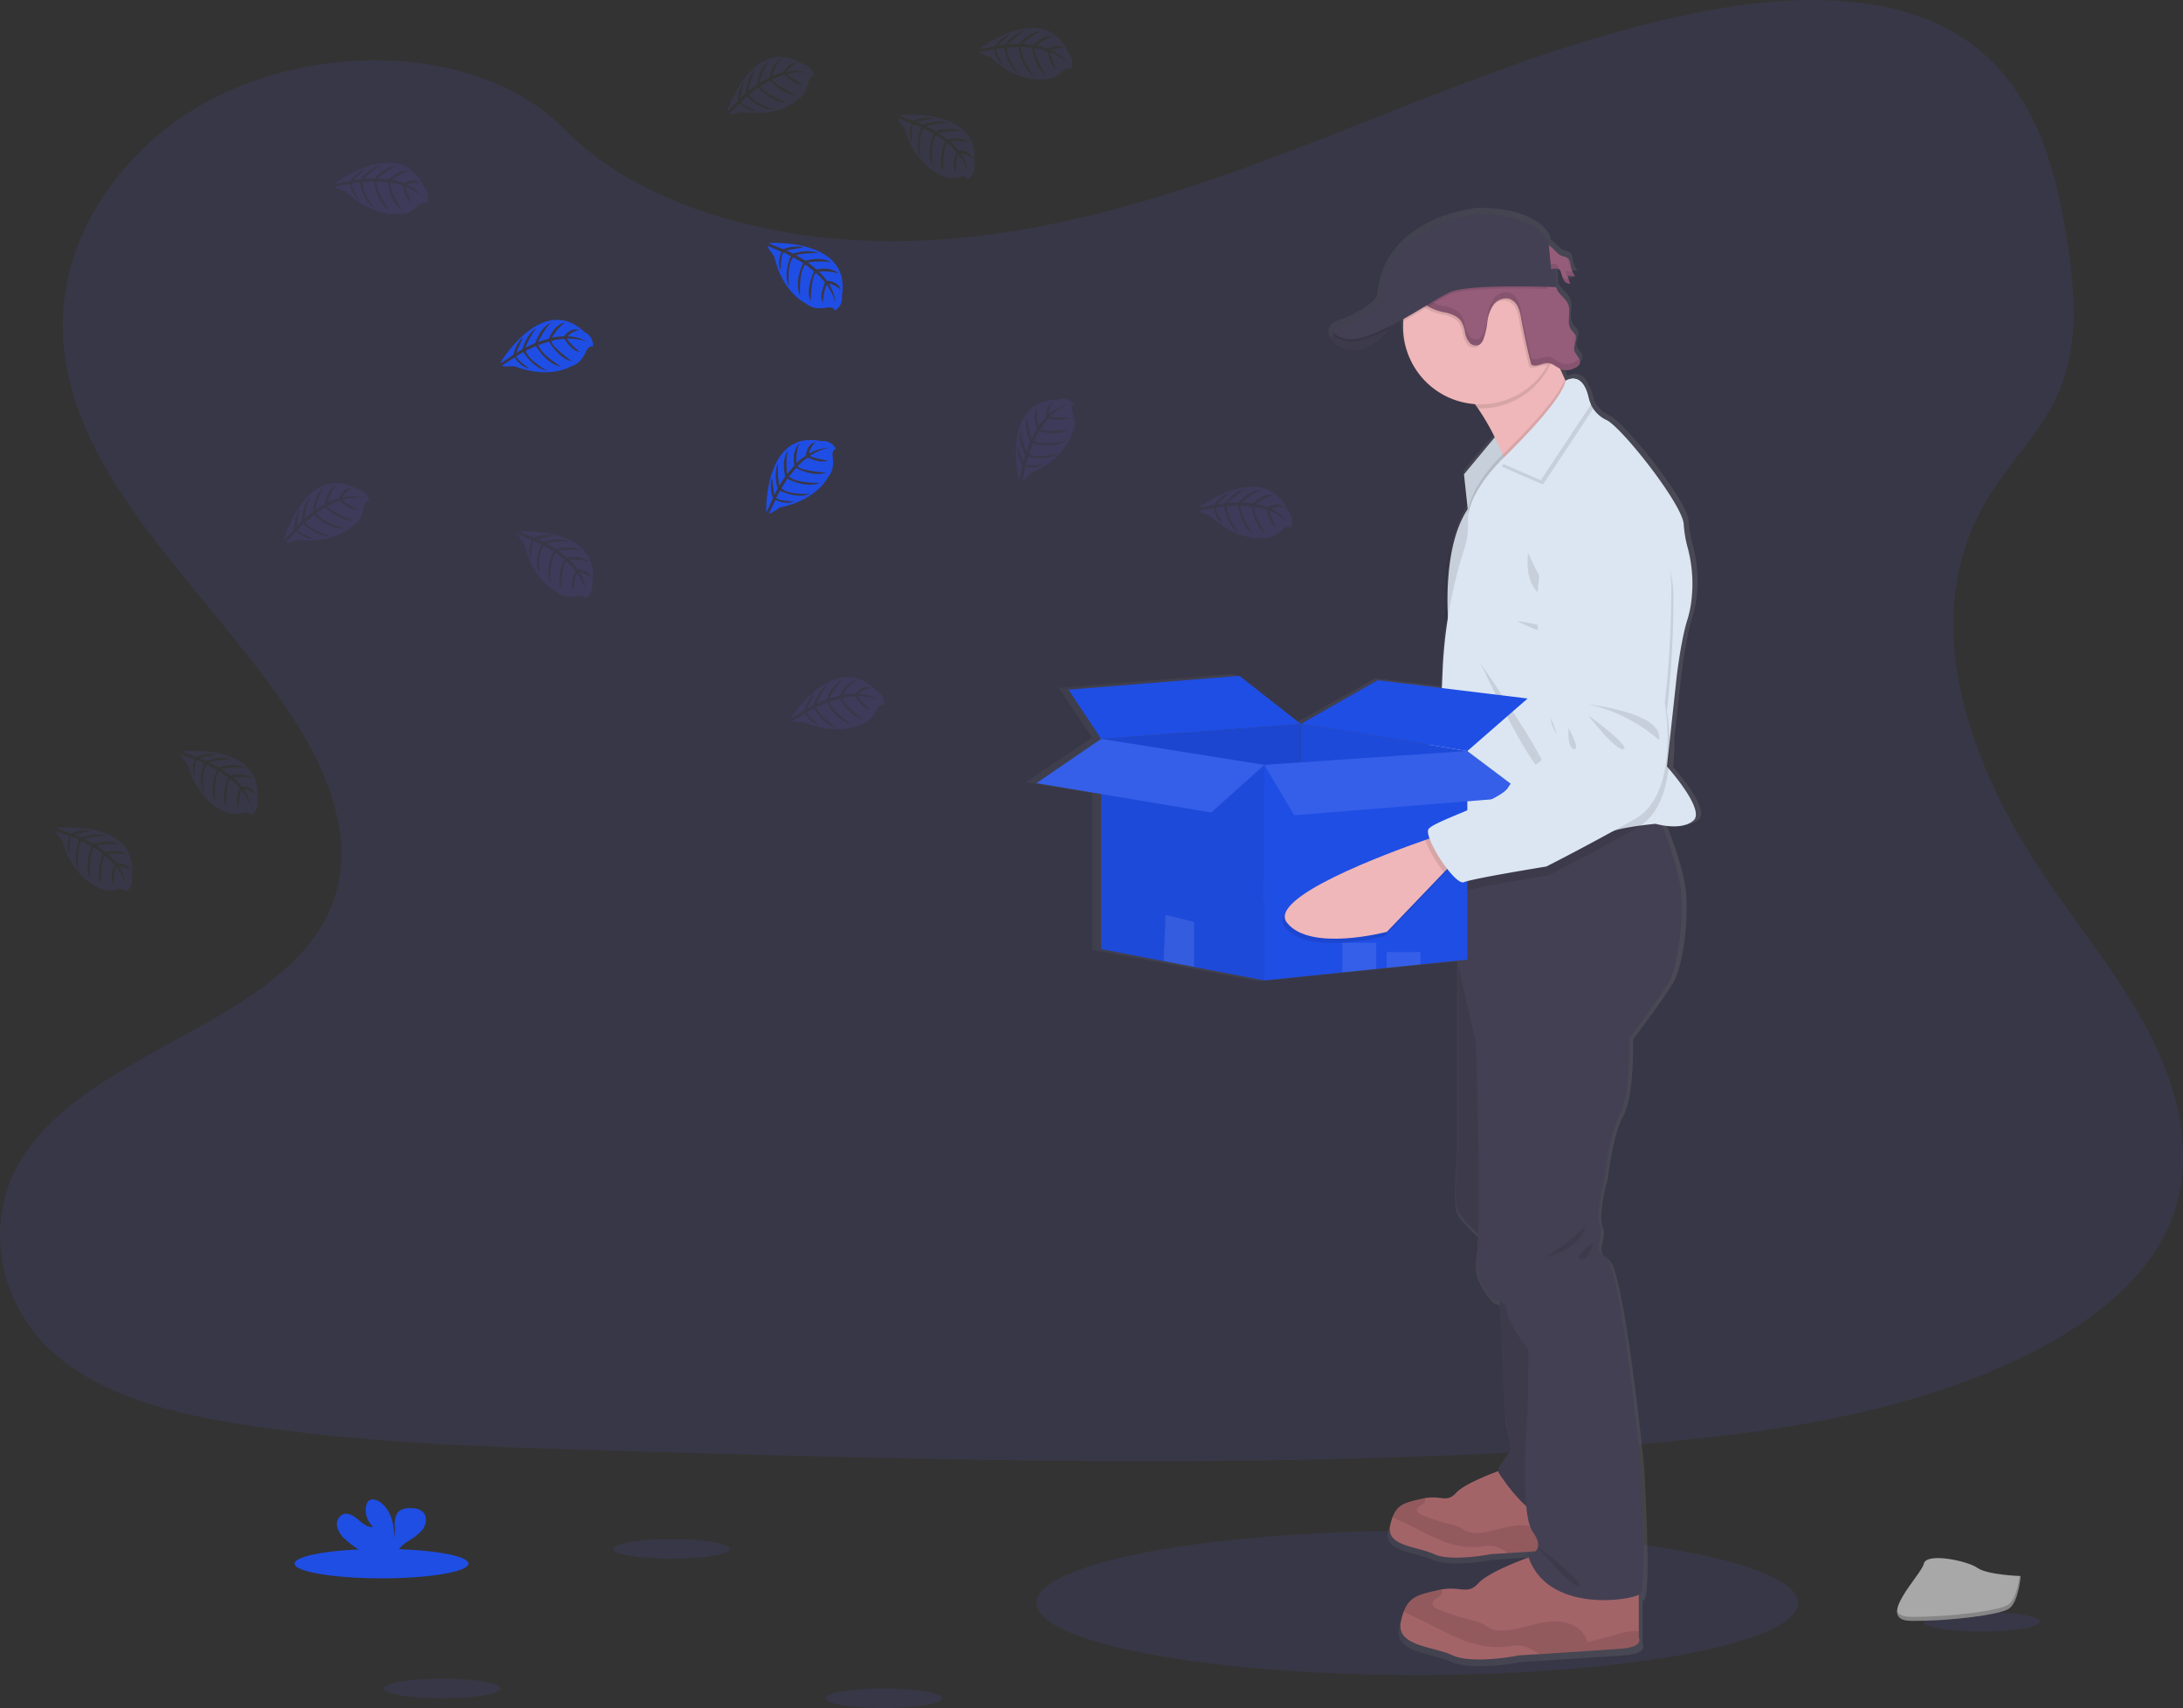 <svg xmlns="http://www.w3.org/2000/svg" xmlns:xlink="http://www.w3.org/1999/xlink" width="639.562" height="500.431" viewBox="0 0 639.562 500.431"><rect x="0" y="0" width="639.562" height="500.431" fill="#333333" stroke="none"/><defs><style>.a{fill:#6c63ff;}.a,.d,.g,.l{opacity:0.1;}.b{fill:url(#a);}.c{fill:#efb7b9;}.e{fill:#dce6f2;}.f{fill:#965d7b;}.h{fill:#444053;}.i{fill:#a36468;}.j{fill:#1f4ee5;}.k{opacity:0.05;}.l{fill:#fff;}.m{fill:#a8a8a8;}.n{opacity:0.2;}</style><linearGradient id="a" x1="1" y1="0.5" x2="0" y2="0.5" gradientUnits="objectBoundingBox"><stop offset="0" stop-color="gray" stop-opacity="0.251"/><stop offset="0.54" stop-color="gray" stop-opacity="0.122"/><stop offset="1" stop-color="gray" stop-opacity="0.102"/></linearGradient></defs><ellipse class="a" cx="111.562" cy="21.134" rx="111.562" ry="21.134" transform="translate(303.65 448.47)"/><path class="a" d="M363.2,125.6c41-1.419,80.051-14.66,117.34-29.142S554.759,65.94,594.778,58.269c25.74-4.935,55.179-5.638,75.914,8.147,19.962,13.3,26.411,36.205,29.877,57.473,2.61,16,4.143,32.848-3,47.83-4.967,10.4-13.773,19.145-19.867,29.11-21.2,34.666-6.215,77.416,16.756,111.264,10.77,15.876,23.282,31.042,31.6,47.925s12.164,36.294,4.884,53.564c-7.209,17.1-24.4,29.927-43.016,38.955-37.815,18.34-82.357,23.586-125.823,26.563-96.187,6.576-192.88,3.731-289.32.874-35.692-1.052-71.537-2.122-106.646-7.64-19.5-3.066-39.626-7.932-53.785-19.677-17.966-14.907-22.42-40.146-10.377-58.835,20.2-31.359,76.022-39.145,90.156-72.791,7.767-18.524-.209-39.151-11.5-56.326-24.226-36.852-64.828-69.18-66.963-111.3-1.47-28.926,18.049-57.9,48.229-71.587,31.631-14.349,75.5-12.544,98.828,11.207C284.761,117.458,326.991,126.866,363.2,125.6Z" transform="translate(-95.226 -55.033)"/><path class="b" d="M318.089,319.423l19.4-13.082h0l-9.788-14.571,51.251-4.086,18.416,14.241L420.427,289l19.227,2.312.228-5.068a143.036,143.036,0,0,1,1.59-15.775c-.082-1.584-.139-3.4-.133-5.379,0-8.331,1.128-19.373,6.082-26.734l-1.14-10.25,9.249-10.928a69.918,69.918,0,0,0-5.068-8.527c-.317-.456-.634-.9-.976-1.33a23,23,0,0,1-21.476-22.807,14.594,14.594,0,0,1,.063-1.666,6.035,6.035,0,0,1,.07-.672c-1.172.634-2.357,1.267-3.541,1.9-.222.317-.475.634-.754,1.007h0l-.057.07-.355.437-.114.133c-.127.152-.26.3-.393.45l-.089.1c-.336.374-.691.754-1.071,1.128a1.136,1.136,0,0,0-.127.12l-.475.443-.133.12c-.405.361-.836.71-1.267,1.039l-.139.1-.545.374-.177.114c-.209.127-.424.26-.634.38l-.076.044c-.247.133-.5.26-.754.38l-.127.051q-.323.139-.634.266l-.2.07c-.222.076-.437.146-.665.209l-.139.038c-.279.07-.558.127-.843.171h-.032a6.9,6.9,0,0,1-.811.082h-.184a6.957,6.957,0,0,1-.729,0h-.158a7.5,7.5,0,0,1-.906-.108,10,10,0,0,1-3.991-1.432,3.485,3.485,0,0,1-.811-.754,2.987,2.987,0,0,1,.127-3.478h0c.494-1.178,3.7-2.008,3.7-2.008s10.136-4.232,10.136-7.6,2.534-20.855,28.692-24.853c0,0,17.016-.957,21.8,8.153l.1,1.064c1.406.881,2.572,2.648,3.959,3.168a6.469,6.469,0,0,1,1.717.634v-.12h0a1.634,1.634,0,0,1,.386.5,5.068,5.068,0,0,1,.526,1.9,7.158,7.158,0,0,0,.83,2.3,5.119,5.119,0,0,0,.38.583h0l.108.171a4.625,4.625,0,0,1-2.154-.348,10.726,10.726,0,0,0,.634,2.534,2.1,2.1,0,0,1-1.951-1.166V170.5l-.082-.114a5.348,5.348,0,0,1-.393-.919l.07.076c-.127-.412-.241-.83-.38-1.235a1.938,1.938,0,0,0-.31-.634,1.533,1.533,0,0,0-1.311-.437l.26,5.493h-.114a7.494,7.494,0,0,0,.557,1.153c.9,1.457,2.534,2.452,3.136,4.048a5.955,5.955,0,0,1,.291,2.395c0,.475-.057.957-.1,1.432v-.038a5.343,5.343,0,0,0,.57,3.491c.469.7,1.223,1.223,1.482,2.015a1.964,1.964,0,0,1,.1.684,7.684,7.684,0,0,1-.431,2.034.088.088,0,0,1,0-.038,3.092,3.092,0,0,0-.108,1.5c.285,1.267,1.825,2.325,1.749,3.535a1.36,1.36,0,0,1-.07.469,2.566,2.566,0,0,1-1.432,1.267,5.575,5.575,0,0,1-3.218.71,4.232,4.232,0,0,1-1.2-.412c.443,1.02.9,2.027,1.362,2.984.07.152.146.3.222.456,0,0,3.915-2.616,6.139,2.718a11.834,11.834,0,0,1,1.375,3.573,8.5,8.5,0,0,0,.469,1.47,9.458,9.458,0,0,0,4.232,3.8c4.536,2.078,22.857,24.929,23.18,30.846a34.517,34.517,0,0,0,1.166,6.829,40.641,40.641,0,0,1,1.09,16.148,30.906,30.906,0,0,1-1.121,5.15c-1.945,5.911-3.244,16.94-3.244,16.94l-2.1,19.145a54.484,54.484,0,0,1-.342,7.913c2.148,2.452,10.77,12.67,7.475,15.451-2.534,2.192-6.969,1.831-9.458,1.381,2.1,5.189,5.4,14.21,5.835,20.406.634,9.167-1.083,21.311-3.8,25.974s-11.777,16.623-11.777,16.623.424,16.408-2.813,22.369-4.542,18.328-4.542,18.328-3.022,10.44-1.508,14.279-2.806,7.032,1.73,9.585,10.339,60.1,10.339,60.1,2.338,37.713,0,39.633a2.376,2.376,0,0,1-.4.234v12.67s1.622,2.661-4.973,3.2c-4.517.361-17.32,1.178-24.916,1.653l-5.885.367s-13.937,2.775-20.1,0-17.073-2.711-15.451-10.041a20.853,20.853,0,0,1,.862-2.933c1.78-4.549,4.8-5.068,10.371-6.335.323-.07.634-.133.919-.184,5.866-1.02,7.792,1.711,11.08-1.844,2.857-3.073,11.954-6.513,15.052-7.6-.076-.228-.171-.45-.247-.684a4.638,4.638,0,0,0,2.35-1.147l-8.394.532-5,.31s-11.847,2.363-17.1,0-14.507-2.3-13.126-8.527a17.871,17.871,0,0,1,.729-2.5c1.514-3.864,4.086-4.289,8.819-5.36.272-.057.526-.114.779-.158,4.986-.868,6.62,1.451,9.414-1.565,2.395-2.572,9.953-5.455,12.67-6.436,0-1.406,1.9-3.408,3.1-5.417,1.406-2.344-1.191-10.548-1.191-10.548l-1.482-34.039a6.577,6.577,0,0,0-1.774-.507s-6.7-6.4-5.188-13.215a43.8,43.8,0,0,0,.481-6.227c-2.2-2.046-5.239-5.068-6.1-6.931-1.406-3.035,0-17.738,0-17.738V371.871l-11.213,1.134-10.174,1.045-3.1.317-10.174,1.026-23.383,2.363-21.071-3.991-9.116-1.723-18.746-3.548V322.628ZM472.42,167.436l1.305-.139C473.294,167.315,472.838,167.4,472.42,167.436Z" transform="translate(-17.537 -90.257)"/><path class="c" d="M481.543,450.5c6.335,9.066,29.11,4.264,29.11,4.264L528.3,438.25l2.376-2.236-3.985-8.464s-1.267.348-3.44.969C511.844,431.833,476.2,442.881,481.543,450.5Z" transform="translate(-135.511 -191.555)"/><path class="d" d="M481,428.519a37.163,37.163,0,0,0,5.036,9.731l2.376-2.236-3.985-8.464S483.148,427.9,481,428.519Z" transform="translate(-93.244 -191.555)"/><path class="e" d="M432.229,278.266S448.5,285.482,447.7,303.2a292.141,292.141,0,0,1-3.725,34.058s3.326,26.665-10.523,33.538-26.665,12.525-26.665,12.525-21.666,2.331-24.359,3.294-11.106-13.76-9.553-16.053,21.438-7.1,23.972-10.928,8.394-6.189,8.394-6.189,6.05-3.662,6.462-6.969-1.185-5.771-1.59-7.222-1.432-15.458-1.432-15.458S401.852,273.939,432.229,278.266Z" transform="translate(16.059 -136.747)"/><path class="d" d="M382.048,370.39s22.319,3.738,20.158,11.549A47.316,47.316,0,0,0,382.048,370.39Z" transform="translate(55.502 -170.607)"/><path class="d" d="M398.3,375.38s12.271,10.016,9.87,10.529S398.3,375.38,398.3,375.38Z" transform="translate(39.08 -172.435)"/><path class="d" d="M420.781,380.89s3.288,6.734,1.267,6.278S420.781,380.89,420.781,380.89Z" transform="translate(10.7 -174.455)"/><path class="d" d="M416.243,374.838l1.356-.386c-.386-1.267-.494-2.293-.177-2.768,1.552-2.293,21.426-7.1,23.953-10.928s8.394-6.189,8.394-6.189,6.05-3.662,6.462-6.969-1.185-5.771-1.59-7.222-1.432-15.464-1.432-15.464-6.81-49.851,23.567-45.524c0,0,16.269,7.222,15.477,24.942a291.337,291.337,0,0,1-3.731,34.058S491.847,365.05,478,371.924s-26.665,12.525-26.665,12.525-21.66,2.325-24.359,3.294c-1.02.367-2.863-1.527-4.669-4.13l-1.026.957-17.65,16.509s-22.775,4.808-29.11-4.257C369.167,389.193,404.808,378.145,416.243,374.838Z" transform="translate(-29.311 -137.158)"/><path class="f" d="M384.051,171.332a5.385,5.385,0,0,1,1.755.678c.634.526.634,1.425.792,2.211a7.274,7.274,0,0,0,1.267,3.028,4.555,4.555,0,0,1-2.11-.348,10.856,10.856,0,0,0,.633,2.534,2.053,2.053,0,0,1-1.9-1.159,12.2,12.2,0,0,1-.792-2.224,1.831,1.831,0,0,0-.3-.634c-.583-.691-1.666-.38-2.566-.291a4.213,4.213,0,0,1-3.852-1.85c-.957-1.451-1.014-5.163,1.267-5.556C380.623,167.328,382.106,170.61,384.051,171.332Z" transform="translate(73.601 -96.32)"/><g class="g" transform="translate(450.062 75.526)"><path d="M378.085,175.194c-.057-.31-.1-.634-.165-.944h0a3.716,3.716,0,0,1,.792,2.211,6.967,6.967,0,0,0,.374,1.337A7.26,7.26,0,0,1,378.085,175.194Z" transform="translate(-368.677 -174.25)"/><path d="M378.147,182.534a10.535,10.535,0,0,1-.634-2.534,4.536,4.536,0,0,0,2.008.348,7.331,7.331,0,0,0,.729,1.267,4.511,4.511,0,0,1-2.1-.342,10.534,10.534,0,0,0,.634,2.534,2.059,2.059,0,0,1-1.9-1.159,4.727,4.727,0,0,1-.38-.906,1.9,1.9,0,0,0,1.647.792Z" transform="translate(-368.942 -176.357)"/><path d="M387.463,176.3c.9-.089,1.989-.4,2.572.291a1.957,1.957,0,0,1,.3.634c.057.165.108.336.152.507-.6-.475-1.577-.222-2.395-.139a4.232,4.232,0,0,1-3.852-1.85,3.51,3.51,0,0,1-.424-.995A4.219,4.219,0,0,0,387.463,176.3Z" transform="translate(-383.82 -174.433)"/></g><path class="e" d="M321.731,201l-9.661,11.619,1.261,11.726,11.676-18.277Z" transform="translate(116.851 -73.665)"/><path class="d" d="M312.07,212.619l1.185,11.03.076.7,10.535-16.5,1.134-1.78-.329-.513L321.731,201l-.653.786Z" transform="translate(116.858 -73.665)"/><path class="c" d="M374.129,221.323c3.269.938,6.392,4.156,9.11,8.065a68.824,68.824,0,0,1,4.916,8.451c.893,1.787,1.679,3.5,2.331,5l.456,1.064c1.1,2.6,1.717,4.346,1.717,4.346s25.024-18.815,21.064-20.082c-1.33-.424-3.079-3.275-4.808-6.867l-.215-.456c-1.1-2.306-2.173-4.878-3.13-7.3-1.958-4.973-3.408-9.294-3.408-9.294S364.151,218.472,374.129,221.323Z" transform="translate(49.781 -109.719)"/><path class="h" d="M478.017,202.58s-5.778,10.453-13.538,9.028-4.568-5.613-4.568-5.613Z" transform="translate(-69.076 -109.107)"/><path class="i" d="M381.1,759.459c5.119,2.338,16.693,0,16.693,0l4.878-.3c6.335-.405,16.94-1.09,20.691-1.394,5.474-.45,4.13-2.692,4.13-2.692V741.518l-26.557-6.728s-10.5,3.592-13.374,6.728c-2.73,2.99-4.327.691-9.2,1.552-.241.044-.494.1-.76.158-4.625,1.058-7.133,1.476-8.616,5.309a17.8,17.8,0,0,0-.716,2.471C366.9,757.178,375.985,757.134,381.1,759.459Z" transform="translate(39.037 -304.153)"/><path class="d" d="M368.13,753.327a19.846,19.846,0,0,0,2.99,1.533c3.484,1.59,6.8,3.529,10.32,5.03a24.138,24.138,0,0,0,11.131,2.287c2-.146,4.035-.633,5.942-.063a13.721,13.721,0,0,1,3.3,1.831c6.335-.405,16.94-1.09,20.691-1.394,5.474-.45,4.13-2.693,4.13-2.693v-1.584c-.2,0-.418-.057-.672-.076a11.96,11.96,0,0,0-3.864.576c-2.749.748-5.486,1.483-8.236,2.217a6.506,6.506,0,0,0-3.168-4.042,10.1,10.1,0,0,0-5.106-1.172c-4.264.057-8.3,2.078-12.556,2.281a6.917,6.917,0,0,1-3.478-.583c-.583-.292-1.1-.716-1.666-1.039a12.165,12.165,0,0,0-2.87-.969,63.2,63.2,0,0,1-8.2-2.648c-.76-.3-1.647-.836-1.546-1.647.133-1.077,1.825-1.2,2.268-2.192a1.267,1.267,0,0,0-.051-1.121c-.241.044-.494.1-.76.158C372.121,749.076,369.613,749.495,368.13,753.327Z" transform="translate(39.891 -308.943)"/><path class="i" d="M361.894,803.734c6.018,2.749,19.639,0,19.639,0l5.733-.336c7.425-.475,19.93-1.267,24.346-1.641,6.443-.532,4.859-3.167,4.859-3.167V782.619L385.22,774.7s-12.354,4.225-15.737,7.919c-3.212,3.516-5.068.811-10.827,1.824-.285.051-.583.114-.893.184-5.442,1.267-8.394,1.742-10.136,6.253a20.332,20.332,0,0,0-.843,2.908C345.213,801.048,355.875,800.991,361.894,803.734Z" transform="translate(63.651 -318.78)"/><path class="d" d="M346.628,796.535a23.587,23.587,0,0,0,3.516,1.805c4.1,1.869,8,4.149,12.145,5.917s8.609,3.022,13.1,2.692c2.344-.171,4.745-.76,6.969-.076a16.155,16.155,0,0,1,3.9,2.179c7.425-.475,19.93-1.267,24.346-1.641,6.443-.532,4.859-3.168,4.859-3.168v-1.863a7.946,7.946,0,0,0-.792-.089,13.9,13.9,0,0,0-4.549.678l-9.686,2.61a7.665,7.665,0,0,0-3.757-4.758,11.822,11.822,0,0,0-6.012-1.381c-5.017.07-9.762,2.445-14.774,2.686a8.178,8.178,0,0,1-4.08-.678c-.691-.348-1.267-.849-1.964-1.223a13.779,13.779,0,0,0-3.377-1.14,75.841,75.841,0,0,1-9.6-3.117c-.893-.355-1.939-.988-1.818-1.939.158-1.267,2.148-1.419,2.673-2.585a1.527,1.527,0,0,0-.063-1.318c-.285.051-.583.114-.893.184C351.323,791.53,348.371,792.024,346.628,796.535Z" transform="translate(64.662 -324.435)"/><path class="h" d="M378.96,647.54l1.692,39.8s2.534,8.128,1.159,10.453-3.693,4.644-2.851,6.018,10.979,16.237,14.254,10.535,6.506-30.409,6.506-30.409L396.7,653.425Z" transform="translate(60.206 -272.178)"/><path class="h" d="M413.442,491l-4.7,6.284v54.66s-1.375,14.571,0,17.58,8.343,9.028,8.343,9.028l5.86-30.092-1.267-31.834Z" transform="translate(18.388 -214.808)"/><path class="d" d="M378.96,647.54l1.692,39.8s2.534,8.128,1.159,10.453-3.693,4.644-2.851,6.018,10.979,16.237,14.254,10.535,6.506-30.409,6.506-30.409L396.7,653.425Z" transform="translate(60.206 -272.178)"/><path class="d" d="M413.442,491l-4.7,6.284v54.66s-1.375,14.571,0,17.58,8.343,9.028,8.343,9.028l5.86-30.092-1.267-31.834Z" transform="translate(18.388 -214.808)"/><path class="h" d="M327,445.4v29.566l5.277,23.016s1.692,55.54.215,62.294,5.068,13.095,5.068,13.095,3.8.424,3.8,3.377,6.335,11.4,6.335,11.4l-.209,16.471s-2.749,30.833,1.476,36.744-1.476,6.76-1.476,6.76c5.277,17.314,30.618,13.3,32.9,11.4s0-39.278,0-39.278-5.664-57.016-10.1-59.55-.215-5.7-1.692-9.5,1.476-14.146,1.476-14.146,1.267-12.252,4.435-18.163,2.749-22.173,2.749-22.173,8.869-11.828,11.5-16.471,4.333-16.68,3.7-25.765c-.431-6.139-3.655-15.078-5.7-20.222-.982-2.464-1.691-4.061-1.691-4.061l-.6.158-34.6,9.059Z" transform="translate(100.128 -192.526)"/><path class="d" d="M387.659,221.3c3.269.938,6.392,4.156,9.11,8.065h.71A22.629,22.629,0,0,0,417.117,218a22.287,22.287,0,0,0,1.989-4.53c-1.958-4.973-3.408-9.294-3.408-9.294S377.681,218.447,387.659,221.3Z" transform="translate(36.251 -109.693)"/><path class="c" d="M384.38,193.088a22.648,22.648,0,1,0,42.37-11.1,22.132,22.132,0,0,0-2.395-3.459,22.921,22.921,0,0,0-5.208-4.574,22.648,22.648,0,0,0-34.736,17.472C384.4,191.986,384.38,192.537,384.38,193.088Z" transform="translate(26.702 -97.322)"/><path class="d" d="M372.46,269.3l.076.7,10.535-16.471c1.1,2.6,1.717,4.346,1.717,4.346s25.024-18.841,21.064-20.108c-1.33-.424-3.079-3.275-4.808-6.867l-.215-.456c-1.837,5.474-12.512,16.414-16.953,20.8-.513.507-.938.925-1.267,1.229l-.678.634-.355.355C379.96,255.122,373.144,262.471,372.46,269.3Z" transform="translate(57.653 -119.317)"/><path class="e" d="M320.487,325.082l1.153,37.105.2,6.608s13.659-1.267,26.4-2.661c10.263-1.121,19.937-2.331,21.426-3.041,1.9-.893,5.974-1.584,9.186-2.021,2.483-.336,4.435-.513,4.435-.513s.729.215,1.85.418c2.445.443,6.741.8,9.243-1.368,3.2-2.781-5.207-12.886-7.3-15.312l-.462-.526.792-7.317,2.059-18.974s1.267-10.928,3.168-16.788a30.966,30.966,0,0,0,1.1-5.1,40.849,40.849,0,0,0-1.064-16,34.9,34.9,0,0,1-1.14-6.772c-.317-5.86-18.214-28.508-22.648-30.567a9.4,9.4,0,0,1-4.536-4.523,8.64,8.64,0,0,1-.691-1.97c-1.9-8.236-6.709-4.967-6.709-4.967-1.159,6.443-19.107,23.5-19.107,23.5l-.355.355c-1.78,1.825-9.712,10.39-9.148,17.7a21.457,21.457,0,0,1-1.2,8.008,135.415,135.415,0,0,0-6.24,35.477Z" transform="translate(101.751 -119.211)"/><path class="d" d="M385.135,310.45s4.435,10.77,7.761,12.512S383.552,326.636,385.135,310.45Z" transform="translate(62.532 -148.639)"/><path class="d" d="M387.38,342.2s10.136,1.267,10.136,3.168S387.38,342.2,387.38,342.2Z" transform="translate(56.961 -160.275)"/><path class="d" d="M389.6,361.7s14.729,31.359,18.847,32.309S389.6,361.7,389.6,361.7Z" transform="translate(44.13 -167.422)"/><path class="d" d="M368,256.592l12.182,5.3,14.7-22.211a8.643,8.643,0,0,1-.691-1.97c-1.9-8.236-6.709-4.967-6.709-4.967-1.159,6.443-19.107,23.5-19.107,23.5Z" transform="translate(71.869 -119.925)"/><path class="e" d="M369,254.592l12.183,5.3,14.7-22.211a8.64,8.64,0,0,1-.691-1.97c-1.9-8.236-6.709-4.967-6.709-4.967-1.159,6.443-19.107,23.5-19.107,23.5Z" transform="translate(70.235 -119.192)"/><path class="d" d="M331.08,391.4s13.659-1.267,26.4-2.661l-22.87,5.987V401.7c1,.906,1.869,1.375,2.433,1.134,2.635-1.109,24.143-4.593,24.143-4.593s12.493-6.335,25.974-13.937a10.418,10.418,0,0,0,.95-.6,14.977,14.977,0,0,0,3.991-4c2.49-3.6,3.706-8.236,4.232-12.778a55.257,55.257,0,0,0,.329-7.843,64.3,64.3,0,0,0-.811-8.863,291.453,291.453,0,0,0,1.9-34.21c-.158-17.738-16.788-24.074-16.788-24.074-30.567-2.692-21.09,46.722-21.09,46.722s1.767,13.937,2.249,15.363,2.211,3.8,1.977,7.127-6.075,7.3-6.075,7.3-5.7,2.673-8.052,6.633c-1.711,2.921-12.822,6.88-19.1,9.705Z" transform="translate(92.513 -141.816)"/><path class="d" d="M384.309,177.319a7.171,7.171,0,0,0,.634,3.028,18.719,18.719,0,0,0,1.128,2.255,10.39,10.39,0,0,0,2.775,3.446,14.194,14.194,0,0,0,5.068,1.761c1.755.424,3.579,1.1,4.58,2.6a9.085,9.085,0,0,1,1.071,3.1,6.678,6.678,0,0,0,1.267,3,2.49,2.49,0,0,0,2.965.71,3,3,0,0,0,1.147-1.476,21.169,21.169,0,0,0,1.2-5.188,11.039,11.039,0,0,1,1.78-4.973,4.453,4.453,0,0,1,4.675-1.793,4.5,4.5,0,0,1,2.534,2.458,14.089,14.089,0,0,1,.957,3.5q1.178,6.449,2.781,12.822a1.178,1.178,0,0,0,.209.481.912.912,0,0,0,.634.266c1.419.19,2.781-.8,4.213-.7a2.417,2.417,0,0,1,.437.07,22.635,22.635,0,0,0-2.287-25.847l-.114-.032a6.83,6.83,0,0,1-2.534-1.6,26.751,26.751,0,0,1-2.534-2.933l-.507-.634a28.9,28.9,0,0,0-4.941-4.694,5.069,5.069,0,0,0-1.685-.912,4.992,4.992,0,0,0-1.6-.051,40.274,40.274,0,0,1-6.595.247,42.307,42.307,0,0,0-4.631-.469c-4.01.114-7.431,2.946-9.965,6.05A9.371,9.371,0,0,0,384.309,177.319Z" transform="translate(29.046 -95.617)"/><path class="f" d="M416.475,180.53c.881,1.444,2.471,2.426,3.066,4.01.874,2.3-.6,5.163.754,7.216.45.691,1.191,1.2,1.444,2,.431,1.337-.748,2.762-.443,4.137s2.116,2.534,1.634,3.877a2.534,2.534,0,0,1-1.394,1.267,5.448,5.448,0,0,1-3.168.7c-1.729-.285-3.016-1.983-4.77-2.11-1.425-.1-2.787.887-4.207.7a.95.95,0,0,1-.634-.272,1.1,1.1,0,0,1-.209-.481q-1.6-6.367-2.788-12.822a13.812,13.812,0,0,0-.95-3.5,4.542,4.542,0,0,0-2.534-2.458,4.468,4.468,0,0,0-4.675,1.793,10.973,10.973,0,0,0-1.786,4.973,21.453,21.453,0,0,1-1.191,5.188,3.028,3.028,0,0,1-1.153,1.482,2.481,2.481,0,0,1-2.958-.71,6.608,6.608,0,0,1-1.267-3.009,9.047,9.047,0,0,0-1.071-3.1c-1-1.5-2.832-2.173-4.58-2.6a14.334,14.334,0,0,1-5.068-1.768,10.428,10.428,0,0,1-2.775-3.44,10.127,10.127,0,0,1-1.736-5.29c.082-2.053,1.3-3.883,2.6-5.48,2.534-3.1,5.961-5.936,9.972-6.044a39.407,39.407,0,0,1,4.631.469,39.639,39.639,0,0,0,6.595-.253,5.182,5.182,0,0,1,1.6.057,4.776,4.776,0,0,1,1.679.912,28.907,28.907,0,0,1,4.948,4.688,36.311,36.311,0,0,0,3.054,3.548,6.874,6.874,0,0,0,2.534,1.6c.634.177,1.267.051,1.869.247C415.36,176.659,415.607,179.1,416.475,180.53Z" transform="translate(39.934 -95.261)"/><path class="d" d="M464.475,211.6c5.068.931,9.268-3.168,11.593-6.158a24.848,24.848,0,0,0,1.945-2.863l-17.4,3.282-.7.133S456.714,210.182,464.475,211.6Z" transform="translate(-69.073 -109.107)"/><g class="g" transform="translate(413.985 80.435)"><path d="M375.887,212.763a5.277,5.277,0,0,1,.367-2.433c0,.063.057.127.076.19a4.715,4.715,0,0,1-.329,2.61A1.9,1.9,0,0,1,375.887,212.763Z" transform="translate(-328.641 -192.382)"/><path d="M379.128,197.8a14.077,14.077,0,0,1-.051,2.629,14.116,14.116,0,0,1,.051-2.629Z" transform="translate(-333.39 -187.79)"/><path d="M375.7,186.086a10.39,10.39,0,0,0,2.775,3.446,14.152,14.152,0,0,0,5.068,1.761c1.761.424,3.579,1.1,4.58,2.6A9.128,9.128,0,0,1,389.2,197,6.633,6.633,0,0,0,390.465,200a2.473,2.473,0,0,0,2.959.71,3.028,3.028,0,0,0,1.153-1.482,21.093,21.093,0,0,0,1.191-5.189,10.946,10.946,0,0,1,1.786-4.973,4.453,4.453,0,0,1,4.675-1.793,4.523,4.523,0,0,1,2.534,2.458,13.81,13.81,0,0,1,.95,3.5q1.185,6.456,2.787,12.822a1.1,1.1,0,0,0,.209.481.95.95,0,0,0,.634.272c1.419.184,2.781-.8,4.207-.7,1.755.127,3.041,1.825,4.77,2.1a5.353,5.353,0,0,0,3.168-.7,3.39,3.39,0,0,0,1.159-.824,1.71,1.71,0,0,1,.234,1.476,2.471,2.471,0,0,1-1.394,1.267,5.353,5.353,0,0,1-3.168.7c-1.729-.279-3.016-1.977-4.77-2.1-1.425-.1-2.787.887-4.207.7a.95.95,0,0,1-.634-.272,1.1,1.1,0,0,1-.209-.481q-1.6-6.335-2.787-12.822a13.809,13.809,0,0,0-.95-3.5,4.523,4.523,0,0,0-2.534-2.458,4.457,4.457,0,0,0-4.675,1.793,10.972,10.972,0,0,0-1.786,4.973,21.453,21.453,0,0,1-1.191,5.188,3.028,3.028,0,0,1-1.153,1.482,2.481,2.481,0,0,1-2.958-.71,6.632,6.632,0,0,1-1.267-3.009,9.128,9.128,0,0,0-1.071-3.1c-1-1.5-2.832-2.167-4.58-2.6a14.45,14.45,0,0,1-5.068-1.761,10.389,10.389,0,0,1-2.775-3.446,10.087,10.087,0,0,1-1.736-5.284,6.808,6.808,0,0,1,.076-.722A12.448,12.448,0,0,0,375.7,186.086Z" transform="translate(-373.964 -182)"/></g><path class="d" d="M391.789,182.036a22.382,22.382,0,0,0-2.819,9.408c5.645-3.168,10.954-6.646,13.633-7.856,4.669-2.11,22.129-1.793,28.692-1.6a22.13,22.13,0,0,0-2.395-3.459,22.921,22.921,0,0,0-5.227-4.574,22.661,22.661,0,0,0-31.917,8.065Z" transform="translate(22.175 -97.325)"/><path class="d" d="M462.3,208.915c3.047.938,8.02-.874,13.177-3.472a24.848,24.848,0,0,0,1.945-2.863l-17.4,3.282C458.876,206.647,458.585,207.769,462.3,208.915Z" transform="translate(-68.485 -109.107)"/><path class="h" d="M426.666,154.063s16.63-.95,21.305,8.077l.754,8,1.267-.139.253,5.442s-25.417-1.109-31.2,1.5-23.757,15.762-30.96,13.545.634-4.276.634-4.276,9.914-4.2,9.914-7.494S401.091,158.023,426.666,154.063Z" transform="translate(5.714 -91.316)"/><path class="d" d="M386.834,622.28s-10.611,10.295-15.2,9.5C371.63,631.783,384.617,630.674,386.834,622.28Z" transform="translate(77.621 -262.92)"/><path class="d" d="M372.237,629.81s-.95,5.3-3.484,4.777S372.237,629.81,372.237,629.81Z" transform="translate(94.435 -265.68)"/><path class="d" d="M374.154,769.53s15.065,11.72,12.525,12.037S374.154,769.53,374.154,769.53Z" transform="translate(75.888 -316.885)"/><path class="j" d="M379.741,342.738,330.96,334.8v46.183l46.348-2.426Z" transform="translate(50.15 -122.701)"/><path class="k" d="M379.741,342.738,330.96,334.8v46.183l46.348-2.426Z" transform="translate(50.15 -122.701)"/><path class="j" d="M466.459,334.8l-58.5,4.378,3.237,40.19,55.262,1.615Z" transform="translate(-85.349 -122.701)"/><path class="d" d="M466.459,334.8l-58.5,4.378,3.237,40.19,55.262,1.615Z" transform="translate(-85.349 -122.701)"/><path class="j" d="M458.033,312.55l17.986,14.1-58.5,4.378L407.96,316.6Z" transform="translate(-94.909 -114.547)"/><path class="j" d="M369.523,319.937l-43.915-5.347-22.528,12.8,48.781,7.938Z" transform="translate(78.03 -115.294)"/><path class="j" d="M330.96,351.385v63.142l22.851-2.344,9.94-1.014,3.028-.317,9.934-1.02,13.722-1.406v-61.1l-48.774,3.32Z" transform="translate(39.456 -127.293)"/><path class="j" d="M424.84,341.71v61.578l18.315,3.516,8.907,1.711,20.583,3.953V349.325Z" transform="translate(-102.229 -125.233)"/><path class="k" d="M424.84,341.71v61.578l18.315,3.516,8.907,1.711,20.583,3.953V349.325Z" transform="translate(-102.229 -125.233)"/><path class="j" d="M380.217,360.621,362.554,347.33l-59.474,4.055,8.755,14.748Z" transform="translate(67.336 -127.293)"/><path class="l" d="M380.217,360.621,362.554,347.33l-59.474,4.055,8.755,14.748Z" transform="translate(67.336 -127.293)"/><path class="j" d="M443.8,341.71l47.805,7.615-15.559,13.937-51.207-8.59Z" transform="translate(-121.19 -125.233)"/><path class="l" d="M443.8,341.71l47.805,7.615-15.559,13.937-51.207-8.59Z" transform="translate(-121.19 -125.233)"/><path class="l" d="M457.33,436.621l8.907,1.711V425.173l-8.343-2.1Z" transform="translate(-116.404 -155.051)"/><path class="l" d="M373.08,435.96v8.7l9.94-1.014V435.96Z" transform="translate(20.187 -159.775)"/><path class="l" d="M352.62,440.29v4.631l9.934-1.02V440.29Z" transform="translate(53.615 -161.361)"/><path class="d" d="M435.05,469.041c6.81,8.711,29.3,2.692,29.3,2.692L481.062,454.3l2.268-2.363L478.9,443.7s-1.267.418-3.383,1.153C464.312,448.768,429.317,461.711,435.05,469.041Z" transform="translate(-58.653 -197.473)"/><path class="c" d="M434.05,467.041c6.81,8.711,29.3,2.692,29.3,2.692L480.062,452.3l2.268-2.363L477.9,441.7s-1.267.418-3.383,1.153C463.312,446.768,428.317,459.711,434.05,467.041Z" transform="translate(-57.02 -196.741)"/><path class="d" d="M433.38,442.853a37.454,37.454,0,0,0,5.55,9.446l2.268-2.363-4.435-8.236S435.49,442.118,433.38,442.853Z" transform="translate(-15.862 -196.741)"/><path class="e" d="M386.37,287.937s16.63,6.335,16.788,24.074a291.468,291.468,0,0,1-1.9,34.21s4.751,26.449-8.711,34.051-25.974,13.937-25.974,13.937-21.508,3.484-24.15,4.593-11.821-13.145-10.4-15.521,21.007-8.236,23.332-12.2,8.052-6.627,8.052-6.627,5.841-3.985,6.075-7.311-1.489-5.7-1.977-7.127-2.255-15.363-2.255-15.363S355.8,285.213,386.37,287.937Z" transform="translate(86.479 -140.349)"/><path class="d" d="M337.478,380.7s22.49,2.534,20.748,10.453A47.314,47.314,0,0,0,337.478,380.7Z" transform="translate(127.769 -174.385)"/><path class="d" d="M353.476,385.7s12.765,9.344,10.421,9.978S353.476,385.7,353.476,385.7Z" transform="translate(111.771 -176.217)"/><path class="d" d="M375.932,391.7s3.643,6.551,1.584,6.208S375.932,391.7,375.932,391.7Z" transform="translate(83.613 -178.416)"/><path class="j" d="M715.562,167.4s24.074-1.451,21.261,15.439a4.12,4.12,0,0,1-2.141,4.34s-.044-1.267-2.471-.83a11.093,11.093,0,0,1-2.616.127,5.429,5.429,0,0,1-3.206-1.324h0s-6.772-2.794-9.408-13.868c0,0-1.951-2.42-1.9-3.041l4.067,1.742s-1.387,2.933-.291,5.372c0,0,.127-5.265.912-5.144.158,0,2.11,1.02,2.11,1.02s-2.388,5.106-.583,8.825c0,0-.684-6.3,1.33-8.457l2.864,1.672s-2.794,5.277-.9,9.585c0,0-.488-6.608,1.5-9.18l2.6,2.021s-2.629,5.208-1.026,8.781c0,0,.209-7.691,1.59-8.274a15.67,15.67,0,0,1,2.61,2.825s-1.793,3.8-.678,5.771c0,0,.684-5.125,1.267-5.15,0,0,2.262,3.4,2.5,5.7A12.328,12.328,0,0,0,733,179.312a6.785,6.785,0,0,1,3.459,1.793s-.348-2.4-4.016-2.61a17.33,17.33,0,0,0-2.369-2.737s3.649-.3,5.86.678c0,0-1.945-2.262-6.532-1.267l-2.534-2.091s4.8-.634,6.842.07c0,0-2.344-2-7.533-.545l-2.788-1.666a25.028,25.028,0,0,1,6.532-.564s-2.572-1.387-7.349.114l-2-.893s3-.589,3.877-.684.925-.336.925-.336a10.364,10.364,0,0,0-5.632.634S715.473,167.668,715.562,167.4Z" transform="translate(-490.176 -96.203)"/><path class="a" d="M830.966,300.742s24.074-1.451,21.261,15.439a4.12,4.12,0,0,1-2.141,4.34s-.044-1.267-2.477-.83a11.091,11.091,0,0,1-2.616.127,5.423,5.423,0,0,1-3.168-1.318h0s-6.779-2.8-9.414-13.874c0,0-1.945-2.414-1.869-3.035l4.067,1.736s-1.387,2.933-.3,5.372c0,0,.133-5.265.912-5.144.158,0,2.116,1.02,2.116,1.02s-2.395,5.112-.589,8.825c0,0-.684-6.3,1.337-8.457l2.832,1.653s-2.794,5.277-.9,9.585c0,0-.488-6.608,1.5-9.18l2.591,2.027s-2.623,5.2-1.026,8.774c0,0,.209-7.691,1.59-8.274a15.888,15.888,0,0,1,2.616,2.825s-1.8,3.8-.684,5.771c0,0,.684-5.125,1.267-5.151,0,0,2.262,3.4,2.5,5.7a12.366,12.366,0,0,0-1.951-6.044,6.816,6.816,0,0,1,3.465,1.793s-.355-2.4-4.023-2.61c0,0-1.869-2.578-2.369-2.737,0,0,3.649-.3,5.86.678,0,0-1.945-2.262-6.525-1.235l-2.534-2.091s4.808-.634,6.842.07c0,0-2.344-2-7.533-.545l-2.787-1.666a25.386,25.386,0,0,1,6.538-.564s-2.578-1.387-7.355.114l-2-.893s3-.589,3.883-.684.925-.336.925-.336a10.383,10.383,0,0,0-5.638.634S830.89,301.008,830.966,300.742Z" transform="translate(-678.726 -145.07)"/><path class="a" d="M608.53,263.315s-5.543-23.5,11.587-23.579a4.115,4.115,0,0,1,4.637,1.368s-1.223.26-.393,2.578a11.278,11.278,0,0,1,.57,2.534,5.442,5.442,0,0,1-.754,3.377h0s-1.6,7.159-12.037,11.644c0,0-2.053,2.331-2.673,2.357l1.014-4.3s3.13.868,5.347-.634c0,0-5.214.767-5.22,0,0-.158.634-2.255.634-2.255s5.442,1.482,8.8-.931c0,0-6.088,1.749-8.565.133l1.14-3.117s5.7,1.856,9.6-.748c0,0-6.43,1.609-9.306.089l1.552-2.9s5.575,1.7,8.825-.488c0,0-7.6,1.1-8.426-.152a15.74,15.74,0,0,1,2.338-3.06s4.029,1.128,5.8-.31c0,0-5.163.2-5.284-.348,0,0,2.959-2.806,5.214-3.44a12.416,12.416,0,0,0-5.632,2.952,6.836,6.836,0,0,1,1.178-3.719s-2.306.76-1.9,4.435c0,0-2.217,2.281-2.287,2.8,0,0-.919-3.541-.329-5.892,0,0-1.9,2.306-.108,6.646l-1.622,2.883s-1.47-4.625-1.1-6.753c0,0-1.577,2.648.748,7.513l-1.172,3.035a25.369,25.369,0,0,1-1.666-6.335s-.931,2.775,1.368,7.228l-.545,2.116s-1.09-2.857-1.33-3.706-.488-.855-.488-.855a10.377,10.377,0,0,0,1.577,5.448S608.8,263.347,608.53,263.315Z" transform="translate(-310.043 -122.639)"/><path class="a" d="M507.157,286.209s19.335-14.463,26.247,1.2a4.123,4.123,0,0,1,.6,4.8s-.722-1.02-2.534.672a11.092,11.092,0,0,1-2.116,1.546,5.436,5.436,0,0,1-3.4.634h0s-7.2,1.387-15.483-6.411c0,0-2.958-.95-3.237-1.508l4.365-.767s.456,3.212,2.705,4.65c0,0-2.781-4.473-2.059-4.8.146-.07,2.325-.317,2.325-.317s.811,5.588,4.359,7.7c0,0-4.036-4.884-3.535-7.8l3.313-.177s.564,5.949,4.517,8.508c0,0-4.035-5.252-3.8-8.5l3.282.266s.665,5.784,3.966,7.887c0,0-4.048-6.538-3.218-7.78a15.925,15.925,0,0,1,3.738.919s.577,4.143,2.6,5.195c0,0-2.249-4.656-1.793-4.979,0,0,3.757,1.59,5.233,3.4a12.373,12.373,0,0,0-4.954-3.978,6.823,6.823,0,0,1,3.877-.405s-1.609-1.812-4.789.032c0,0-2.978-1.121-3.484-.982,0,0,2.883-2.262,5.271-2.654,0,0-2.876-.824-6.139,2.534l-3.288-.336s3.655-3.168,5.752-3.7c0,0-3.06-.386-6.589,3.681l-3.244.146a25.288,25.288,0,0,1,5.144-4.067s-2.908.253-6.075,4.137l-2.16.348s2.186-2.141,2.87-2.7.589-.792.589-.792a10.409,10.409,0,0,0-4.365,3.624S507.239,286.469,507.157,286.209Z" transform="translate(-155.949 -137.525)"/><path class="a" d="M608.767,74.1s19.335-14.47,26.247,1.2a4.123,4.123,0,0,1,.6,4.8s-.722-1.02-2.534.672a11.272,11.272,0,0,1-2.122,1.539,5.429,5.429,0,0,1-3.4.634h0s-7.2,1.387-15.483-6.418c0,0-2.958-.944-3.231-1.508l4.365-.754s.45,3.212,2.705,4.65c0,0-2.787-4.473-2.065-4.8.146-.07,2.325-.317,2.325-.317s.836,5.6,4.384,7.7c0,0-4.029-4.884-3.535-7.8l3.313-.177s.57,5.949,4.517,8.5c0,0-4.035-5.252-3.8-8.5l3.275.266s.672,5.79,3.972,7.894c0,0-4.055-6.538-3.225-7.78a15.925,15.925,0,0,1,3.738.919s.576,4.143,2.6,5.195c0,0-2.249-4.656-1.793-4.986,0,0,3.757,1.6,5.233,3.408a12.316,12.316,0,0,0-4.954-3.978,6.779,6.779,0,0,1,3.883-.405s-1.615-1.812-4.8.032c0,0-2.978-1.128-3.484-.982,0,0,2.883-2.262,5.271-2.661,0,0-2.87-.817-6.132,2.534l-3.288-.336S625,69.486,627.1,68.947c0,0-3.06-.38-6.595,3.687l-3.244.139a25.029,25.029,0,0,1,5.15-4.061s-2.914.253-6.082,4.137l-2.154.348s2.192-2.116,2.876-2.661.589-.786.589-.786a10.389,10.389,0,0,0-4.365,3.624S608.874,74.339,608.767,74.1Z" transform="translate(-321.93 -59.789)"/><path class="a" d="M728.34,97.306s7.729-22.876,22.306-13.887a4.164,4.164,0,0,1,3.212,3.617s-1.172-.431-1.692,1.977a11.4,11.4,0,0,1-.868,2.477,5.486,5.486,0,0,1-2.433,2.464h0s-5.144,5.227-16.4,3.5c0,0-2.971.9-3.516.589l3.168-3.111s2.192,2.388,4.865,2.293c0,0-4.834-2.1-4.435-2.781.082-.133,1.736-1.571,1.736-1.571s3.839,4.137,7.957,3.864c0,0-6.088-1.736-7.33-4.435l2.623-2.021s3.839,4.574,8.546,4.435c0,0-6.335-2.034-7.938-4.846L741,88.228s3.8,4.39,7.741,4.251c0,0-7.045-3.085-7.064-4.58a15.839,15.839,0,0,1,3.6-1.362s2.825,3.085,5.068,2.806c0,0-4.485-2.566-4.3-3.092,0,0,3.991-.817,6.24-.158a12.347,12.347,0,0,0-6.335-.475,6.835,6.835,0,0,1,2.971-2.534s-2.357-.576-3.934,2.743c0,0-3.092.767-3.421,1.166,0,0,1.09-3.491,2.832-5.176,0,0-2.832.957-3.6,5.588l-2.9,1.584s1.2-4.694,2.642-6.335c0,0-2.743,1.419-3.339,6.772l-2.6,1.958a25.182,25.182,0,0,1,1.939-6.272s-2.255,1.863-2.661,6.861L732.3,93.479s.583-3,.824-3.852.044-.906.044-.906a10.447,10.447,0,0,0-1.539,5.461S728.562,97.471,728.34,97.306Z" transform="translate(-515.384 -64.669)"/><path class="a" d="M654.484,108.242s24.01-2.673,22.027,14.362a4.112,4.112,0,0,1-1.9,4.435s-.108-1.267-2.534-.7a11.657,11.657,0,0,1-2.61.26,5.448,5.448,0,0,1-3.263-1.159h0s-6.912-2.452-10.136-13.38c0,0-2.065-2.312-2.021-2.94l4.149,1.533s-1.267,3,0,5.379c0,0-.133-5.265.633-5.182.158,0,2.16.912,2.16.912s-2.129,5.227-.139,8.869c0,0-1-6.259.906-8.514l2.946,1.52s-2.534,5.417-.412,9.623c0,0-.824-6.576,1.033-9.243l2.692,1.9s-2.357,5.328-.576,8.819c0,0-.184-7.691,1.166-8.343a16.48,16.48,0,0,1,2.756,2.686s-1.6,3.864-.393,5.8c0,0,.424-5.15.982-5.2,0,0,2.433,3.275,2.787,5.588a12.334,12.334,0,0,0-2.255-5.942,6.817,6.817,0,0,1,3.548,1.615s-.469-2.376-4.143-2.4c0,0-2-2.477-2.534-2.61,0,0,3.63-.488,5.892.38,0,0-2.059-2.167-6.582-.906l-2.667-1.958s4.821-.976,6.861-.342c0,0-2.445-1.9-7.552-.158l-2.87-1.527a25.225,25.225,0,0,1,6.5-.893s-2.642-1.267-7.336.488l-2.04-.792s2.971-.741,3.845-.881.906-.38.906-.38a10.421,10.421,0,0,0-5.6.912S654.44,108.508,654.484,108.242Z" transform="translate(-391.088 -74.477)"/><path class="a" d="M986.085,402.412s24-2.673,22.015,14.343a4.112,4.112,0,0,1-1.9,4.435s-.108-1.267-2.534-.7a10.959,10.959,0,0,1-2.61.26,5.4,5.4,0,0,1-3.263-1.159h0s-6.912-2.452-10.1-13.374c0,0-2.065-2.319-2.021-2.94l4.15,1.527s-1.267,3,0,5.385c0,0-.133-5.271.634-5.182.158,0,2.16.906,2.16.906s-2.129,5.227-.139,8.869c0,0-1-6.253.906-8.514l2.946,1.527s-2.534,5.417-.418,9.623c0,0-.817-6.576,1.039-9.249l2.693,1.9s-2.357,5.328-.577,8.812c0,0-.184-7.691,1.166-8.337a16.73,16.73,0,0,1,2.756,2.686s-1.609,3.865-.393,5.8c0,0,.424-5.151.982-5.2,0,0,2.433,3.275,2.787,5.588a12.335,12.335,0,0,0-2.255-5.942,6.759,6.759,0,0,1,3.548,1.615s-.469-2.382-4.143-2.407c0,0-2-2.477-2.534-2.6,0,0,3.63-.494,5.892.374,0,0-2.059-2.16-6.589-.9l-2.661-1.958s4.764-.9,6.836-.279c0,0-2.445-1.9-7.551-.165l-2.87-1.52a25.224,25.224,0,0,1,6.5-.893s-2.642-1.267-7.336.488l-2.04-.8s2.971-.741,3.845-.874.906-.38.906-.38a10.384,10.384,0,0,0-5.6.906S986.022,402.684,986.085,402.412Z" transform="translate(-932.762 -182.286)"/><path class="a" d="M1043.97,437.792s24-2.667,22.015,14.343a4.124,4.124,0,0,1-1.9,4.435s-.108-1.267-2.534-.7a11.184,11.184,0,0,1-2.6.253,5.473,5.473,0,0,1-3.25-1.153h0s-6.905-2.452-10.1-13.38c0,0-2.072-2.312-2.021-2.94l4.15,1.527s-1.267,3,0,5.385c0,0-.133-5.264.634-5.182.158,0,2.16.906,2.16.906s-2.129,5.227-.139,8.869c0,0-1-6.253.906-8.508l2.946,1.52s-2.534,5.417-.418,9.623c0,0-.817-6.576,1.039-9.243l2.693,1.9s-2.357,5.328-.583,8.819c0,0-.177-7.7,1.172-8.343a16.725,16.725,0,0,1,2.756,2.686s-1.609,3.864-.393,5.8c0,0,.424-5.151.982-5.2,0,0,2.433,3.275,2.781,5.588a12.366,12.366,0,0,0-2.249-5.942,6.817,6.817,0,0,1,3.548,1.615s-.475-2.382-4.15-2.4c0,0-2-2.477-2.534-2.61,0,0,3.63-.488,5.892.38,0,0-2.059-2.167-6.589-.906l-2.661-1.958s4.764-.9,6.836-.279c0,0-2.445-1.9-7.552-.158l-2.87-1.527a25.224,25.224,0,0,1,6.5-.893s-2.642-1.267-7.336.488l-2.04-.792s2.971-.741,3.839-.881.912-.38.912-.38a10.422,10.422,0,0,0-5.6.912S1043.906,438.064,1043.97,437.792Z" transform="translate(-1027.334 -195.253)"/><path class="a" d="M906.707,136.349s19.335-14.463,26.247,1.2a4.123,4.123,0,0,1,.6,4.8s-.722-1.02-2.534.672a11.087,11.087,0,0,1-2.116,1.546,5.442,5.442,0,0,1-3.4.634h0s-7.2,1.387-15.489-6.411c0,0-2.952-.95-3.231-1.508l4.352-.786s.456,3.212,2.705,4.65c0,0-2.781-4.473-2.059-4.8.146-.07,2.319-.317,2.319-.317s.817,5.588,4.365,7.7c0,0-4.036-4.884-3.535-7.8l3.313-.177s.564,5.949,4.517,8.508c0,0-4.042-5.252-3.8-8.5l3.282.266s.634,5.784,3.966,7.887c0,0-4.055-6.538-3.218-7.78a15.927,15.927,0,0,1,3.738.919s.57,4.143,2.6,5.195c0,0-2.243-4.656-1.786-4.979,0,0,3.757,1.59,5.233,3.4a12.374,12.374,0,0,0-4.954-3.978,6.823,6.823,0,0,1,3.877-.405s-1.615-1.812-4.8.032c0,0-2.971-1.121-3.478-.982,0,0,2.882-2.262,5.271-2.654,0,0-2.876-.824-6.139,2.534l-3.288-.336s3.649-3.168,5.752-3.7c0,0-3.06-.386-6.589,3.681l-3.25.146a25.4,25.4,0,0,1,5.151-4.067s-2.914.253-6.075,4.137l-2.16.348s2.186-2.141,2.87-2.7.583-.741.583-.741a10.415,10.415,0,0,0-4.358,3.624S906.789,136.609,906.707,136.349Z" transform="translate(-808.62 -82.604)"/><path class="a" d="M934.01,295.041s6.665-23.206,21.654-14.875a4.116,4.116,0,0,1,3.377,3.465s-1.191-.374-1.6,2.053a11.227,11.227,0,0,1-.76,2.534,5.442,5.442,0,0,1-2.319,2.585h0s-4.9,5.448-16.218,4.232c0,0-2.927,1.026-3.484.748l3-3.256s2.3,2.293,4.96,2.078c0,0-4.916-1.9-4.536-2.578.076-.139,1.66-1.653,1.66-1.653s4.016,3.966,8.122,3.5c0,0-6.164-1.457-7.52-4.08l2.534-2.141s4.042,4.4,8.736,4.055c0,0-6.386-1.755-8.147-4.485l2.775-1.768s4.023,4.213,7.925,3.9c0,0-7.178-2.768-7.266-4.257a15.814,15.814,0,0,1,3.541-1.52s2.958,2.952,5.207,2.572c0,0-4.6-2.363-4.435-2.9,0,0,3.953-.995,6.227-.443a12.36,12.36,0,0,0-6.335-.184,6.8,6.8,0,0,1,2.851-2.661s-2.382-.475-3.8,2.914c0,0-3.047.9-3.364,1.318,0,0,.931-3.541,2.6-5.3,0,0-2.787,1.077-3.351,5.74l-2.826,1.717s.988-4.751,2.357-6.424c0,0-2.673,1.539-3.034,6.912L940,288.914a25.126,25.126,0,0,1,1.653-6.335s-2.173,1.964-2.35,6.969l-1.508,1.584s.443-3.028.634-3.89,0-.982,0-.982a10.383,10.383,0,0,0-1.3,5.524S934.238,295.193,934.01,295.041Z" transform="translate(-850.862 -136.879)"/><path class="a" d="M696.031,380.244s12.943-20.387,24.961-8.185a4.1,4.1,0,0,1,2.268,4.276s-1.045-.7-2.122,1.52a10.849,10.849,0,0,1-1.432,2.192,5.411,5.411,0,0,1-2.946,1.825h0s-6.24,3.852-16.757-.507c0,0-3.1.165-3.554-.26l3.8-2.281s1.565,2.851,4.181,3.389c0,0-4.194-3.168-3.63-3.75.108-.114,2.059-1.115,2.059-1.115s2.743,4.929,6.81,5.645c0,0-5.505-3.136-6.075-6.037l3.035-1.337s2.642,5.353,7.241,6.335c0,0-5.638-3.478-6.557-6.595l3.168-.912s2.673,5.176,6.506,5.968c0,0-6.107-4.675-5.771-6.132a15.737,15.737,0,0,1,3.8-.462s2.008,3.668,4.276,3.934c0,0-3.75-3.56-3.44-4.029,0,0,4.073.158,6.1,1.33a12.328,12.328,0,0,0-6.044-1.964,6.8,6.8,0,0,1,3.478-1.755s-2.148-1.121-4.435,1.73c0,0-3.168,0-3.6.317,0,0,1.9-3.168,3.985-4.352,0,0-2.978.253-4.827,4.568l-3.2.849s2.287-4.276,4.067-5.5c0,0-3,.722-4.853,5.784L703.531,376a25.25,25.25,0,0,1,3.377-5.626s-2.635,1.267-4.213,6.025l-1.9,1.1s1.267-2.781,1.717-3.548.272-.944.272-.944a10.389,10.389,0,0,0-2.794,4.935S696.2,380.459,696.031,380.244Z" transform="translate(-464.373 -169.792)"/><path class="j" d="M830.53,215.527s12.309-20.773,24.707-8.952a4.12,4.12,0,0,1,2.395,4.207s-1.058-.672-2.072,1.577A10.953,10.953,0,0,1,854.2,214.6a5.379,5.379,0,0,1-2.889,1.9h0s-6.114,4.042-16.763,0c0,0-3.092.26-3.56-.152l3.719-2.395s1.647,2.794,4.283,3.256c0,0-4.289-3.06-3.75-3.636.114-.12,2.027-1.185,2.027-1.185s2.9,4.846,6.969,5.436c0,0-5.6-2.965-6.253-5.841l2.99-1.406s2.806,5.277,7.437,6.12c0,0-5.746-3.3-6.76-6.386l3.13-1.014s2.838,5.068,6.69,5.765c0,0-6.246-4.485-5.955-5.949a15.647,15.647,0,0,1,3.8-.583s2.122,3.6,4.4,3.8c0,0-3.858-3.434-3.567-3.915,0,0,4.08.032,6.139,1.14a12.366,12.366,0,0,0-6.1-1.774,6.81,6.81,0,0,1,3.427-1.863s-2.186-1.058-4.435,1.863c0,0-3.168.108-3.592.431a15.153,15.153,0,0,1,3.845-4.473s-2.965.342-4.682,4.713l-3.167.95s2.148-4.346,3.9-5.626c0,0-2.978.817-4.675,5.93l-2.946,1.375a25.45,25.45,0,0,1,3.168-5.7s-2.591,1.349-4.029,6.151l-1.856,1.153s1.191-2.819,1.609-3.6.241-.95.241-.95a10.407,10.407,0,0,0-2.642,5.017S830.714,215.736,830.53,215.527Z" transform="translate(-683.935 -109.238)"/><path class="j" d="M718.233,279.575s-.633-24.137,16.136-20.735a4.128,4.128,0,0,1,4.27,2.287s-1.267,0-.912,2.439a11.122,11.122,0,0,1,.038,2.623,5.416,5.416,0,0,1-1.425,3.168h0s-3.022,6.677-14.178,8.945c0,0-2.477,1.869-3.1,1.768l1.9-4s2.882,1.482,5.359.475c0,0-5.258-.31-5.112-1.083,0-.158,1.09-2.084,1.09-2.084s5.03,2.566,8.8.881c0,0-6.335.475-8.407-1.609l1.767-2.806s5.182,2.965,9.553,1.216c0,0-6.62.266-9.129-1.806l2.11-2.534s5.112,2.8,8.736,1.318c0,0-7.678-.462-8.236-1.863a16.433,16.433,0,0,1,2.914-2.534s3.712,1.9,5.74.874c0,0-5.068-.849-5.1-1.413,0,0,3.465-2.148,5.8-2.306a12.334,12.334,0,0,0-6.113,1.749,6.81,6.81,0,0,1,1.9-3.4s-2.414.272-2.743,3.928c0,0-2.642,1.787-2.813,2.281,0,0-.184-3.655.874-5.835,0,0-2.331,1.869-1.457,6.481l-2.173,2.5s-.494-4.827.3-6.836c0,0-2.078,2.274-.8,7.507l-1.755,2.73a25.258,25.258,0,0,1-.348-6.551s-1.47,2.534-.127,7.355l-.963,1.964s-.488-3.022-.551-3.9-.3-.938-.3-.938a10.4,10.4,0,0,0,.437,5.657S718.512,279.657,718.233,279.575Z" transform="translate(-493.76 -129.605)"/><ellipse class="a" cx="17.061" cy="2.882" rx="17.061" ry="2.882" transform="translate(179.69 450.903)"/><ellipse class="a" cx="17.061" cy="2.882" rx="17.061" ry="2.882" transform="translate(241.882 494.666)"/><ellipse class="a" cx="17.061" cy="2.882" rx="17.061" ry="2.882" transform="translate(563.493 472.246)"/><ellipse class="a" cx="17.061" cy="2.882" rx="17.061" ry="2.882" transform="translate(112.48 491.784)"/><ellipse class="j" cx="25.474" cy="4.308" rx="25.474" ry="4.308" transform="translate(86.304 453.785)"/><path class="j" d="M910.312,760.213a7.355,7.355,0,0,1-2.426-3.662,3.254,3.254,0,0,1,1.691-3.731c1.558-.6,3.225.482,4.492,1.571s2.705,2.338,4.359,2.11a6.652,6.652,0,0,1-2.052-6.215,2.6,2.6,0,0,1,.57-1.267c.868-.925,2.433-.526,3.472.2,3.294,2.319,4.213,6.791,4.232,10.82a20.338,20.338,0,0,0,.057-4.435c.006-1.47.418-3.168,1.679-3.94a5.011,5.011,0,0,1,2.534-.634c1.482-.051,3.136.1,4.143,1.178,1.267,1.343.931,3.6-.158,5.068a16.385,16.385,0,0,1-4.289,3.434,9.584,9.584,0,0,0-3.066,2.921,2.975,2.975,0,0,0-.222.519h-9.287A25.62,25.62,0,0,1,910.312,760.213Z" transform="translate(-809.096 -309.17)"/><path class="m" d="M206.507,780.829s-9.724-.3-12.67-2.388-14.97-4.58-15.7-1.229-14.622,16.655-3.636,16.744,25.524-1.71,28.451-3.5S206.507,780.829,206.507,780.829Z" transform="translate(385.501 -319.099)"/><path class="n" d="M174.3,795.823c10.985.089,25.524-1.711,28.451-3.5,2.23-1.356,3.117-6.227,3.415-8.476h.323s-.634,7.849-3.541,9.629-17.466,3.586-28.451,3.5c-3.168,0-4.264-1.153-4.207-2.825C170.736,795.171,171.946,795.8,174.3,795.823Z" transform="translate(385.516 -322.133)"/></svg>